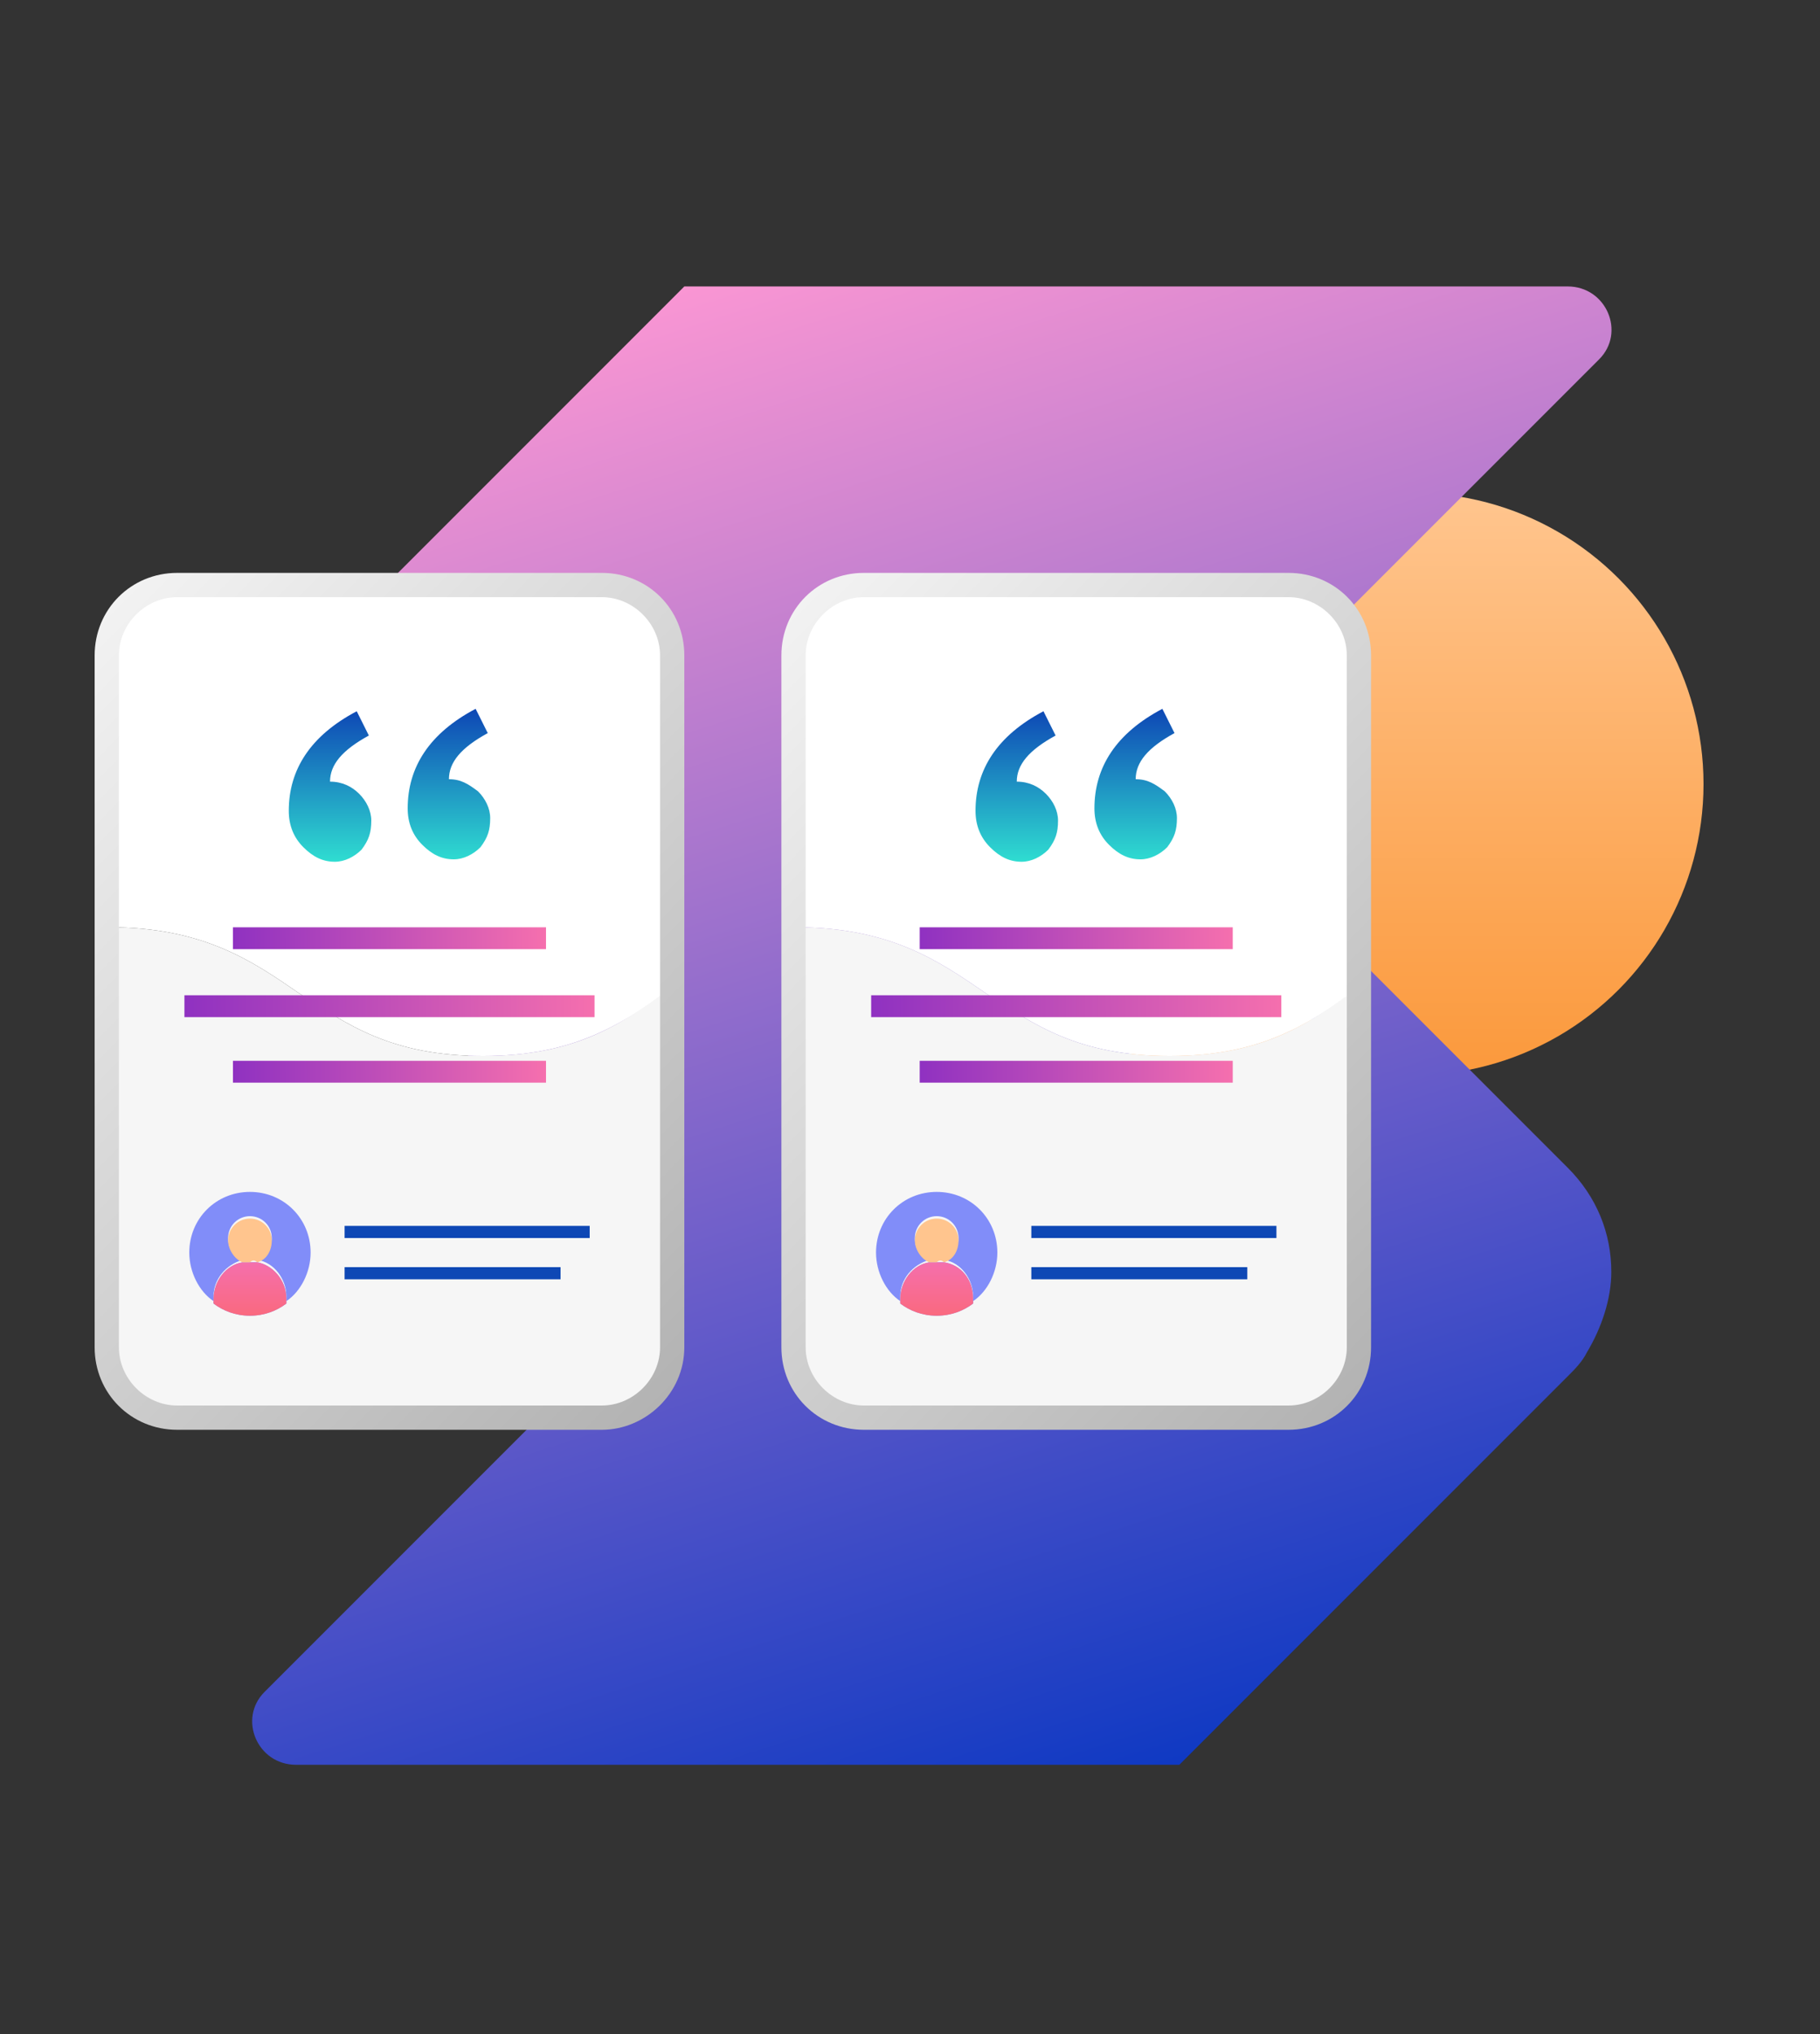 <svg xmlns="http://www.w3.org/2000/svg" xmlns:xlink="http://www.w3.org/1999/xlink" enable-background="new 0 0 75 83.8" viewBox="0 0 75 83.8"><rect x="0" y="0" width="75" height="83.8" fill="#333333" stroke="none"/><linearGradient id="a"><stop offset=".001" stop-color="#fb993c"/><stop offset=".999" stop-color="#ffc58e"/></linearGradient><linearGradient id="b" x1="58.242" x2="58.242" y1="44.313" y2="20.313" gradientUnits="userSpaceOnUse" xlink:href="#a"/><linearGradient id="c" x1="28.525" x2="48.236" y1="11.599" y2="72.807" gradientUnits="userSpaceOnUse"><stop offset="0" stop-color="#fa96d3"/><stop offset="1" stop-color="#0f39c3"/></linearGradient><clipPath id="d"><circle cx="50.5" cy="43.8" r="4"/></clipPath><linearGradient id="e" x1="251.659" x2="270.659" y1="159.563" y2="218.563" gradientUnits="userSpaceOnUse"><stop offset="0" stop-color="#0f39c3"/><stop offset="1" stop-color="#fa96d3"/></linearGradient><linearGradient id="f"><stop offset="0" stop-color="#fb6874"/><stop offset="1" stop-color="#f56fae"/></linearGradient><linearGradient id="g" x1="227.112" x2="227.112" y1="219.19" y2="195.524" gradientTransform="matrix(1 -.009 .009 1 8.729 -5.296)" gradientUnits="userSpaceOnUse" xlink:href="#f"/><linearGradient id="h"><stop offset="0" stop-color="#f2f2f2"/><stop offset="1" stop-color="#b3b3b3"/></linearGradient><linearGradient id="i" x1="269.087" x2="289.42" y1="184.576" y2="204.564" gradientUnits="userSpaceOnUse" xlink:href="#h"/><linearGradient id="j"><stop offset="0" stop-color="#30a2e3"/><stop offset="1" stop-color="#2fddd1"/></linearGradient><linearGradient id="k" x1="271.163" x2="289.358" y1="178.848" y2="178.848" gradientUnits="userSpaceOnUse" xlink:href="#j"/><linearGradient id="l" x1="274.368" x2="286.154" y1="199.962" y2="199.962" gradientUnits="userSpaceOnUse" xlink:href="#a"/><linearGradient id="m" x1="233.921" x2="254.762" y1="184.326" y2="204.814" gradientUnits="userSpaceOnUse" xlink:href="#h"/><linearGradient id="n" x1="233.751" x2="251.946" y1="178.848" y2="178.848" gradientUnits="userSpaceOnUse" xlink:href="#j"/><linearGradient id="o" x1="236.955" x2="248.742" y1="199.962" y2="199.962" gradientUnits="userSpaceOnUse" xlink:href="#a"/><linearGradient id="p" x1="250.218" x2="272.874" y1="185.123" y2="207.396" gradientUnits="userSpaceOnUse" xlink:href="#h"/><linearGradient id="q" x1="250.884" x2="272.226" y1="177.231" y2="177.231" gradientUnits="userSpaceOnUse" xlink:href="#j"/><linearGradient id="r" x1="254.642" x2="268.467" y1="202.583" y2="202.583" gradientUnits="userSpaceOnUse" xlink:href="#a"/><linearGradient id="s" x1="2.002" x2="30.024" y1="27.506" y2="55.053" gradientUnits="userSpaceOnUse" xlink:href="#h"/><linearGradient id="t"><stop offset="0" stop-color="#2fddd1"/><stop offset="1" stop-color="#0e48b5"/></linearGradient><linearGradient id="u" x1="16.013" x2="16.013" y1="35.507" y2="29.251" gradientUnits="userSpaceOnUse" xlink:href="#t"/><linearGradient id="v"><stop offset="0" stop-color="#8f31c1"/><stop offset="1" stop-color="#f56fae"/></linearGradient><linearGradient id="w" x1="9.56" x2="22.465" y1="38.726" y2="38.615" gradientUnits="userSpaceOnUse" xlink:href="#v"/><linearGradient id="x" x1="7.561" x2="24.465" y1="41.493" y2="41.348" gradientUnits="userSpaceOnUse" xlink:href="#v"/><linearGradient id="y" x1="9.56" x2="22.465" y1="44.226" y2="44.115" gradientUnits="userSpaceOnUse" xlink:href="#v"/><linearGradient id="z" x1="10.254" x2="10.254" y1="54.716" y2="51.925" gradientUnits="userSpaceOnUse" xlink:href="#f"/><linearGradient id="A" x1="30.315" x2="58.337" y1="27.506" y2="55.053" gradientUnits="userSpaceOnUse" xlink:href="#h"/><linearGradient id="B" x1="44.326" x2="44.326" y1="35.507" y2="29.251" gradientUnits="userSpaceOnUse" xlink:href="#t"/><linearGradient id="C" x1="37.873" x2="50.778" y1="38.726" y2="38.615" gradientUnits="userSpaceOnUse" xlink:href="#v"/><linearGradient id="D" x1="35.873" x2="52.778" y1="41.493" y2="41.348" gradientUnits="userSpaceOnUse" xlink:href="#v"/><linearGradient id="E" x1="37.873" x2="50.778" y1="44.226" y2="44.115" gradientUnits="userSpaceOnUse" xlink:href="#v"/><linearGradient id="F" x1="38.567" x2="38.567" y1="54.716" y2="51.925" gradientUnits="userSpaceOnUse" xlink:href="#f"/><circle cx="58.2" cy="32.3" r="12" fill="url(#b)"/><path fill="url(#c)" d="m66.4 52.4c0-1.6-.6-3.1-1.8-4.3l-16-16 17.3-17.3c1.1-1.1.3-3-1.3-3h-36.4l-16 16c-1.2 1.2-1.8 2.8-1.8 4.3 0 1.6.6 3.1 1.8 4.3l16 16-17.3 17.3c-1.1 1.1-.3 3 1.3 3h36.4l16-16c.3-.3.6-.6.8-1 .6-1 1-2.2 1-3.3z"/><path fill="#fcac60" d="m46.6 47.6h7.9v.2h-7.9z" clip-path="url(#d)"/><path fill="#fcad61" d="m46.6 47.5h7.9v.2h-7.9z" clip-path="url(#d)"/><path fill="#fcad62" d="m46.6 47.3h7.9v.2h-7.9z" clip-path="url(#d)"/><path fill="#fcae63" d="m46.6 47.1h7.9v.2h-7.9z" clip-path="url(#d)"/><path fill="#fcae64" d="m46.6 46.9h7.9v.2h-7.9z" clip-path="url(#d)"/><path fill="#fcaf65" d="m46.6 46.8h7.9v.2h-7.9z" clip-path="url(#d)"/><path fill="#fcaf66" d="m46.6 46.6h7.9v.2h-7.9z" clip-path="url(#d)"/><path fill="#fcb067" d="m46.6 46.4h7.9v.2h-7.9z" clip-path="url(#d)"/><path fill="#fdb068" d="m46.6 46.3h7.9v.2h-7.9z" clip-path="url(#d)"/><path fill="#fdb169" d="m46.6 46.1h7.9v.2h-7.9z" clip-path="url(#d)"/><path fill="#fdb26a" d="m46.6 45.9h7.9v.2h-7.9z" clip-path="url(#d)"/><path fill="#fdb26b" d="m46.6 45.7h7.9v.2h-7.9z" clip-path="url(#d)"/><path fill="#fdb36c" d="m46.6 45.6h7.9v.2h-7.9z" clip-path="url(#d)"/><path fill="#fdb36d" d="m46.6 45.4h7.9v.2h-7.9z" clip-path="url(#d)"/><path fill="#fdb46e" d="m46.6 45.2h7.9v.2h-7.9z" clip-path="url(#d)"/><path fill="#fdb46f" d="m46.6 45h7.9v.2h-7.9z" clip-path="url(#d)"/><path fill="#fdb570" d="m46.6 44.9h7.9v.2h-7.9z" clip-path="url(#d)"/><path fill="#fdb571" d="m46.6 44.7h7.9v.2h-7.9z" clip-path="url(#d)"/><path fill="#fdb672" d="m46.6 44.5h7.9v.2h-7.9z" clip-path="url(#d)"/><path fill="#fdb773" d="m46.6 44.4h7.9v.2h-7.9z" clip-path="url(#d)"/><path fill="#fdb774" d="m46.6 44.2h7.9v.2h-7.9z" clip-path="url(#d)"/><path fill="#fdb875" d="m46.6 44h7.9v.2h-7.9z" clip-path="url(#d)"/><path fill="#fdb876" d="m46.6 43.8h7.9v.2h-7.9z" clip-path="url(#d)"/><path fill="#feb978" d="m46.6 43.7h7.9v.2h-7.9z" clip-path="url(#d)"/><path fill="#feb979" d="m46.6 43.5h7.9v.2h-7.9z" clip-path="url(#d)"/><path fill="#feba7a" d="m46.6 43.3h7.9v.2h-7.9z" clip-path="url(#d)"/><path fill="#feba7b" d="m46.6 43.2h7.9v.2h-7.9z" clip-path="url(#d)"/><path fill="#febb7c" d="m46.6 43h7.9v.2h-7.9z" clip-path="url(#d)"/><path fill="#febc7d" d="m46.6 42.8h7.9v.2h-7.9z" clip-path="url(#d)"/><path fill="#febc7e" d="m46.6 42.6h7.9v.2h-7.9z" clip-path="url(#d)"/><path fill="#febd7f" d="m46.6 42.5h7.9v.2h-7.9z" clip-path="url(#d)"/><path fill="#febd80" d="m46.6 42.3h7.9v.2h-7.9z" clip-path="url(#d)"/><path fill="#febe81" d="m46.6 42.1h7.9v.2h-7.9z" clip-path="url(#d)"/><path fill="#febe82" d="m46.6 42h7.9v.2h-7.9z" clip-path="url(#d)"/><path fill="#febf83" d="m46.6 41.8h7.9v.2h-7.9z" clip-path="url(#d)"/><path fill="#febf84" d="m46.6 41.6h7.9v.2h-7.9z" clip-path="url(#d)"/><path fill="#fec085" d="m46.6 41.4h7.9v.2h-7.9z" clip-path="url(#d)"/><path fill="#fec186" d="m46.6 41.3h7.9v.2h-7.9z" clip-path="url(#d)"/><path fill="#ffc187" d="m46.6 41.1h7.9v.2h-7.9z" clip-path="url(#d)"/><path fill="#ffc288" d="m46.6 40.9h7.9v.2h-7.9z" clip-path="url(#d)"/><path fill="#ffc289" d="m46.6 40.8h7.9v.2h-7.9z" clip-path="url(#d)"/><path fill="#ffc38a" d="m46.6 40.6h7.9v.2h-7.9z" clip-path="url(#d)"/><path fill="#ffc38b" d="m46.6 40.4h7.9v.2h-7.9z" clip-path="url(#d)"/><path fill="#ffc48c" d="m46.6 40.2h7.9v.2h-7.9z" clip-path="url(#d)"/><path fill="#ffc48d" d="m46.6 40.1h7.9v.2h-7.9z" clip-path="url(#d)"/><path fill="#ffc58e" d="m46.6 39.9h7.9v.2h-7.9z" clip-path="url(#d)"/><path fill="url(#e)" d="m289.5 200.3c0-1.6-.6-3.1-1.8-4.3l-16-16 17.3-17.3c1.1-1.1.3-3-1.3-3h-36.4l-16 16c-1.2 1.2-1.8 2.8-1.8 4.3 0 1.6.6 3.1 1.8 4.3l16 16-17.3 17.3c-1.1 1.1-.3 3 1.3 3h36.4l16-16c.3-.3.6-.6.8-1 .7-.9 1-2.1 1-3.3z"/><circle cx="237.6" cy="200.1" r="11.8" fill="url(#g)"/><path fill="#fff" d="m269.6 183.6v19.6c0 1.5 1.2 2.8 2.8 2.8h13.7c1.5 0 2.8-1.2 2.8-2.8v-19.6z"/><path fill="url(#i)" d="m270 184.5v18.9c0 1.1.9 2.1 2.1 2.1h14.4c1.1 0 2.1-.9 2.1-2.1v-18.9h.9v18.9c0 1.6-1.3 2.9-2.9 2.9h-14.4c-1.6 0-2.9-1.3-2.9-2.9v-18.9"/><path fill="url(#k)" d="m287.3 173.2h-14c-1.2 0-2.1.9-2.1 2.1v9.2h18.2v-9.2c0-1.2-1-2.1-2.1-2.1z"/><path fill="#fff" d="m281.6 177.1c-.3-.2-.6-.4-.9-.5v1.6c1.1.4 1.5.9 1.5 1.7 0 .8-.6 1.4-1.5 1.5v.8h-.7v-.8c-.6-.1-1.2-.3-1.7-.8l.5-.7c.4.3.7.6 1.2.6v-1.5c-1-.4-1.5-.8-1.5-1.7 0-.8.6-1.4 1.5-1.5v-.5h.6v.5c.5.1 1 .3 1.4.6zm-1.6.9v-1.4c-.4.1-.6.3-.6.7.1.2.2.4.6.7zm.7 1.2v1.5c.4-.1.6-.3.6-.7 0-.4-.2-.6-.6-.8z"/><g fill="#ccc"><path d="m274.3 187.9h11.8v.8h-11.8z"/><path d="m274.3 190.2h11.8v.8h-11.8z"/><path d="m284 193.3h-9.7v-.8h11.9v.8z"/><path d="m274.3 194.9h11.8v.8h-11.8z"/></g><path fill="url(#l)" d="m285.6 202.3h-10.7c-.3 0-.5-.2-.5-.5v-3.7c0-.3.2-.5.5-.5h10.7c.3 0 .5.2.5.5v3.7c.1.3-.2.5-.5.5z"/><path fill="#fff" d="m234.2 183.6v19.6c0 1.5 1.2 2.8 2.8 2.8h14.7c1.5 0 2.8-1.2 2.8-2.8v-19.6z"/><path fill="url(#m)" d="m234.6 184.5v18.9c0 1.1.9 2.1 2.1 2.1h15.3c1.1 0 2.1-.9 2.1-2.1v-18.9h.9v18.9c0 1.6-1.3 2.9-2.9 2.9h-15.4c-1.6 0-2.9-1.3-2.9-2.9v-18.9"/><path fill="url(#n)" d="m249.8 173.2h-14c-1.2 0-2.1.9-2.1 2.1v9.2h18.2v-9.2c0-1.2-.9-2.1-2.1-2.1z"/><path fill="#fff" d="m244.2 177.1c-.3-.2-.6-.4-.9-.5v1.6c1.1.4 1.5.9 1.5 1.7 0 .8-.6 1.4-1.5 1.5v.8h-.6v-.8c-.6-.1-1.2-.3-1.7-.8l.5-.7c.4.3.7.6 1.2.6v-1.5c-1-.4-1.5-.8-1.5-1.7 0-.8.6-1.4 1.5-1.5v-.5h.6v.5c.5.1 1 .3 1.4.6zm-1.6.9v-1.4c-.4.1-.6.3-.6.7.1.2.2.4.6.7zm.6 1.2v1.5c.4-.1.6-.3.6-.7.1-.4-.1-.6-.6-.8z"/><path fill="#ccc" d="m236.9 187.9h11.8v.8h-11.8z"/><path fill="#ccc" d="m236.9 190.2h11.8v.8h-11.8z"/><path fill="#ccc" d="m246.6 193.3h-9.7v-.8h11.9v.8z"/><path fill="#ccc" d="m236.9 194.9h11.8v.8h-11.8z"/><path fill="url(#o)" d="m248.2 202.3h-10.7c-.3 0-.5-.2-.5-.5v-3.7c0-.3.2-.5.5-.5h10.7c.3 0 .5.2.5.5v3.7c0 .3-.2.5-.5.5z"/><path fill="#fff" d="m251.4 183.4v23c0 1.8 1.5 3.3 3.3 3.3h13.8c1.8 0 3.3-1.5 3.3-3.3v-23z"/><path fill="url(#p)" d="m251.9 184.4v22.2c0 1.3 1.1 2.4 2.4 2.4h14.5c1.3 0 2.4-1.1 2.4-2.4v-22.2h1v22.2c0 1.9-1.5 3.4-3.4 3.4h-14.5c-1.9 0-3.4-1.5-3.4-3.4v-22.2"/><path fill="url(#q)" d="m269.8 170h-16.4c-1.4 0-2.5 1.1-2.5 2.5v11.9h21.3v-11.9c0-1.4-1.1-2.5-2.4-2.5z"/><path fill="#fff" d="m263.1 175.7c-.3-.3-.7-.5-1.1-.6v1.9c1.3.5 1.8 1.1 1.8 2 0 1-.7 1.7-1.8 1.8v1h-.8v-1c-.7-.1-1.4-.4-2-.9l.6-.8c.4.4.9.7 1.4.8v-2c-1.2-.5-1.7-1-1.7-1.9 0-1 .7-1.6 1.7-1.8v-.6h.8v.6c.6.1 1.2.3 1.6.7zm-1.8 1.1v-1.6c-.5.1-.7.4-.7.8 0 .3.2.5.7.8zm.7 1.4v1.7c.5-.1.7-.4.7-.8 0-.4-.1-.6-.7-.9z"/><path fill="#ccc" d="m254.6 188.4h13.9v.9h-13.9z"/><path fill="#ccc" d="m254.6 191.1h13.9v.9h-13.9z"/><path fill="#ccc" d="m266 194.8h-11.4v-.9h13.9v.9z"/><path fill="#ccc" d="m254.6 196.6h13.9v.9h-13.9z"/><path fill="url(#r)" d="m267.8 205.4h-12.6c-.4 0-.6-.3-.6-.6v-4.3c0-.4.3-.6.6-.6h12.6c.4 0 .6.3.6.6v4.3c.1.3-.2.6-.6.6z"/><path fill="#fff" d="m27.5 26c0-.9-.7-1.6-1.6-1.6h-19.8c-.9 0-1.6.7-1.6 1.6v12.2c3.9 0 5.9 1.4 7.8 2.7 2 1.3 3.8 2.6 7.6 2.6s5.6-1.3 7.6-2.6v15.8z"/><path fill="#f6f6f6" d="m19.9 43.5c-3.8 0-5.6-1.3-7.6-2.6-1.9-1.3-3.9-2.7-7.8-2.7v18.5c0 .9.7 1.6 1.6 1.6h19.8c.9 0 1.6-.7 1.6-1.6v-15.9c-1.9 1.4-3.8 2.7-7.6 2.7z"/><path fill="url(#s)" d="m24.8 58.9h-17.5c-1.9 0-3.4-1.5-3.4-3.4v-28.5c0-1.9 1.5-3.4 3.4-3.4h17.5c1.9 0 3.4 1.5 3.4 3.4v28.5c0 1.9-1.6 3.4-3.4 3.4zm-17.5-34.3c-1.3 0-2.4 1.1-2.4 2.4v28.5c0 1.3 1.1 2.4 2.4 2.4h17.5c1.3 0 2.4-1.1 2.4-2.4v-28.5c0-1.3-1.1-2.4-2.4-2.4z"/><path fill="url(#u)" d="m15.2 30.3c-1.1.6-1.6 1.2-1.6 1.9.5 0 .9.2 1.2.5s.5.7.5 1.1c0 .5-.1.8-.4 1.2-.3.3-.7.5-1.1.5-.5 0-.9-.2-1.3-.6s-.6-.9-.6-1.5c0-1.7.9-3.1 2.8-4.1zm4.9-.1c-1.1.6-1.6 1.2-1.6 1.9.5 0 .8.2 1.2.5.3.3.5.7.5 1.1 0 .5-.1.8-.4 1.2-.3.3-.7.5-1.1.5-.5 0-.9-.2-1.3-.6s-.6-.9-.6-1.5c0-1.7.9-3.1 2.8-4.1z"/><path fill="url(#w)" d="m9.6 38.2h12.9v.9h-12.9z"/><path fill="url(#x)" d="m7.6 41h16.9v.9h-16.9z"/><path fill="url(#y)" d="m9.6 43.7h12.9v.9h-12.9z"/><path fill="#0e48b5" d="m14.2 50.5h10.1v.5h-10.1z"/><path fill="#0e48b5" d="m14.2 52.2h8.9v.5h-8.9z"/><path fill="#818df9" d="m12.8 51.6c0-1.4-1.1-2.5-2.5-2.5s-2.5 1.1-2.5 2.5c0 .8.4 1.6 1 2v-.2c0-.7.5-1.3 1.2-1.5-.4-.1-.6-.5-.6-.9 0-.5.4-.9.9-.9s.9.4.9.9c0 .4-.3.8-.6.9.7.1 1.2.8 1.2 1.5v.2c.6-.4 1-1.2 1-2z"/><path fill="#818df9" d="m10.6 52c-.1 0-.2 0-.3 0s-.2 0-.3 0c-.7.1-1.2.8-1.2 1.5v.2c.4.3.9.5 1.5.5s1.1-.2 1.5-.5v-.2c0-.8-.6-1.4-1.2-1.5z"/><path fill="url(#z)" d="m10.6 52c-.1 0-.2 0-.3 0s-.2 0-.3 0c-.7.1-1.2.8-1.2 1.5v.2c.4.3.9.5 1.5.5s1.1-.2 1.5-.5v-.2c0-.8-.6-1.4-1.2-1.5z"/><path fill="#ffc58e" d="m10.6 52c.4-.1.6-.5.6-.9 0-.5-.4-.9-.9-.9s-.9.4-.9.9c0 .4.3.8.6.9h.3c.1-.1.2-.1.3 0z"/><path fill="#ffc58e" d="m10.6 52c-.1 0-.2 0-.3 0s-.2 0-.3 0h.3z"/><path fill="#fff" d="m55.8 26c0-.9-.7-1.6-1.6-1.6h-19.8c-.9 0-1.6.7-1.6 1.6v12.2c3.9 0 5.9 1.4 7.8 2.7 2 1.3 3.8 2.6 7.6 2.6s5.6-1.3 7.6-2.6v15.8z"/><path fill="#f6f6f6" d="m48.2 43.5c-3.8 0-5.6-1.3-7.6-2.6-1.9-1.3-3.9-2.7-7.8-2.7v18.5c0 .9.7 1.6 1.6 1.6h19.8c.9 0 1.6-.7 1.6-1.6v-15.9c-1.9 1.4-3.8 2.7-7.6 2.7z"/><path fill="url(#A)" d="m53.1 58.9h-17.5c-1.9 0-3.4-1.5-3.4-3.4v-28.5c0-1.9 1.5-3.4 3.4-3.4h17.5c1.9 0 3.4 1.5 3.4 3.4v28.5c0 1.9-1.5 3.4-3.4 3.4zm-17.5-34.3c-1.3 0-2.4 1.1-2.4 2.4v28.5c0 1.3 1.1 2.4 2.4 2.4h17.5c1.3 0 2.4-1.1 2.4-2.4v-28.5c0-1.3-1.1-2.4-2.4-2.4z"/><path fill="url(#B)" d="m43.5 30.3c-1.1.6-1.6 1.2-1.6 1.9.5 0 .9.2 1.2.5s.5.7.5 1.1c0 .5-.1.8-.4 1.2-.3.3-.7.5-1.1.5-.5 0-.9-.2-1.3-.6s-.6-.9-.6-1.5c0-1.7.9-3.1 2.8-4.1zm4.9-.1c-1.1.6-1.6 1.2-1.6 1.9.5 0 .8.2 1.2.5.3.3.5.7.5 1.1 0 .5-.1.8-.4 1.2-.3.3-.7.5-1.1.5-.5 0-.9-.2-1.3-.6s-.6-.9-.6-1.5c0-1.7.9-3.1 2.8-4.1z"/><path fill="url(#C)" d="m37.9 38.2h12.9v.9h-12.9z"/><path fill="url(#D)" d="m35.9 41h16.9v.9h-16.9z"/><path fill="url(#E)" d="m37.9 43.7h12.9v.9h-12.9z"/><path fill="#0e48b5" d="m42.5 50.5h10.1v.5h-10.1z"/><path fill="#0e48b5" d="m42.5 52.2h8.9v.5h-8.9z"/><path fill="#818df9" d="m41.1 51.6c0-1.4-1.1-2.5-2.5-2.5s-2.5 1.1-2.5 2.5c0 .8.4 1.6 1 2v-.2c0-.7.5-1.3 1.2-1.5-.4-.1-.6-.5-.6-.9 0-.5.4-.9.9-.9s.9.4.9.9c0 .4-.3.8-.6.9.7.1 1.2.8 1.2 1.5v.2c.6-.4 1-1.2 1-2z"/><path fill="#818df9" d="m38.9 52c-.1 0-.2 0-.3 0s-.2 0-.3 0c-.7.1-1.2.8-1.2 1.5v.2c.4.3.9.5 1.5.5s1.1-.2 1.5-.5v-.2c0-.8-.5-1.4-1.2-1.5z"/><path fill="url(#F)" d="m38.9 52c-.1 0-.2 0-.3 0s-.2 0-.3 0c-.7.1-1.2.8-1.2 1.5v.2c.4.3.9.5 1.5.5s1.1-.2 1.5-.5v-.2c0-.8-.5-1.4-1.2-1.5z"/><path fill="#ffc58e" d="m38.9 52c.4-.1.6-.5.6-.9 0-.5-.4-.9-.9-.9s-.9.4-.9.9c0 .4.3.8.6.9h.3c.1-.1.2-.1.3 0z"/><path fill="#ffc58e" d="m38.9 52c-.1 0-.2 0-.3 0s-.2 0-.3 0h.3z"/></svg>